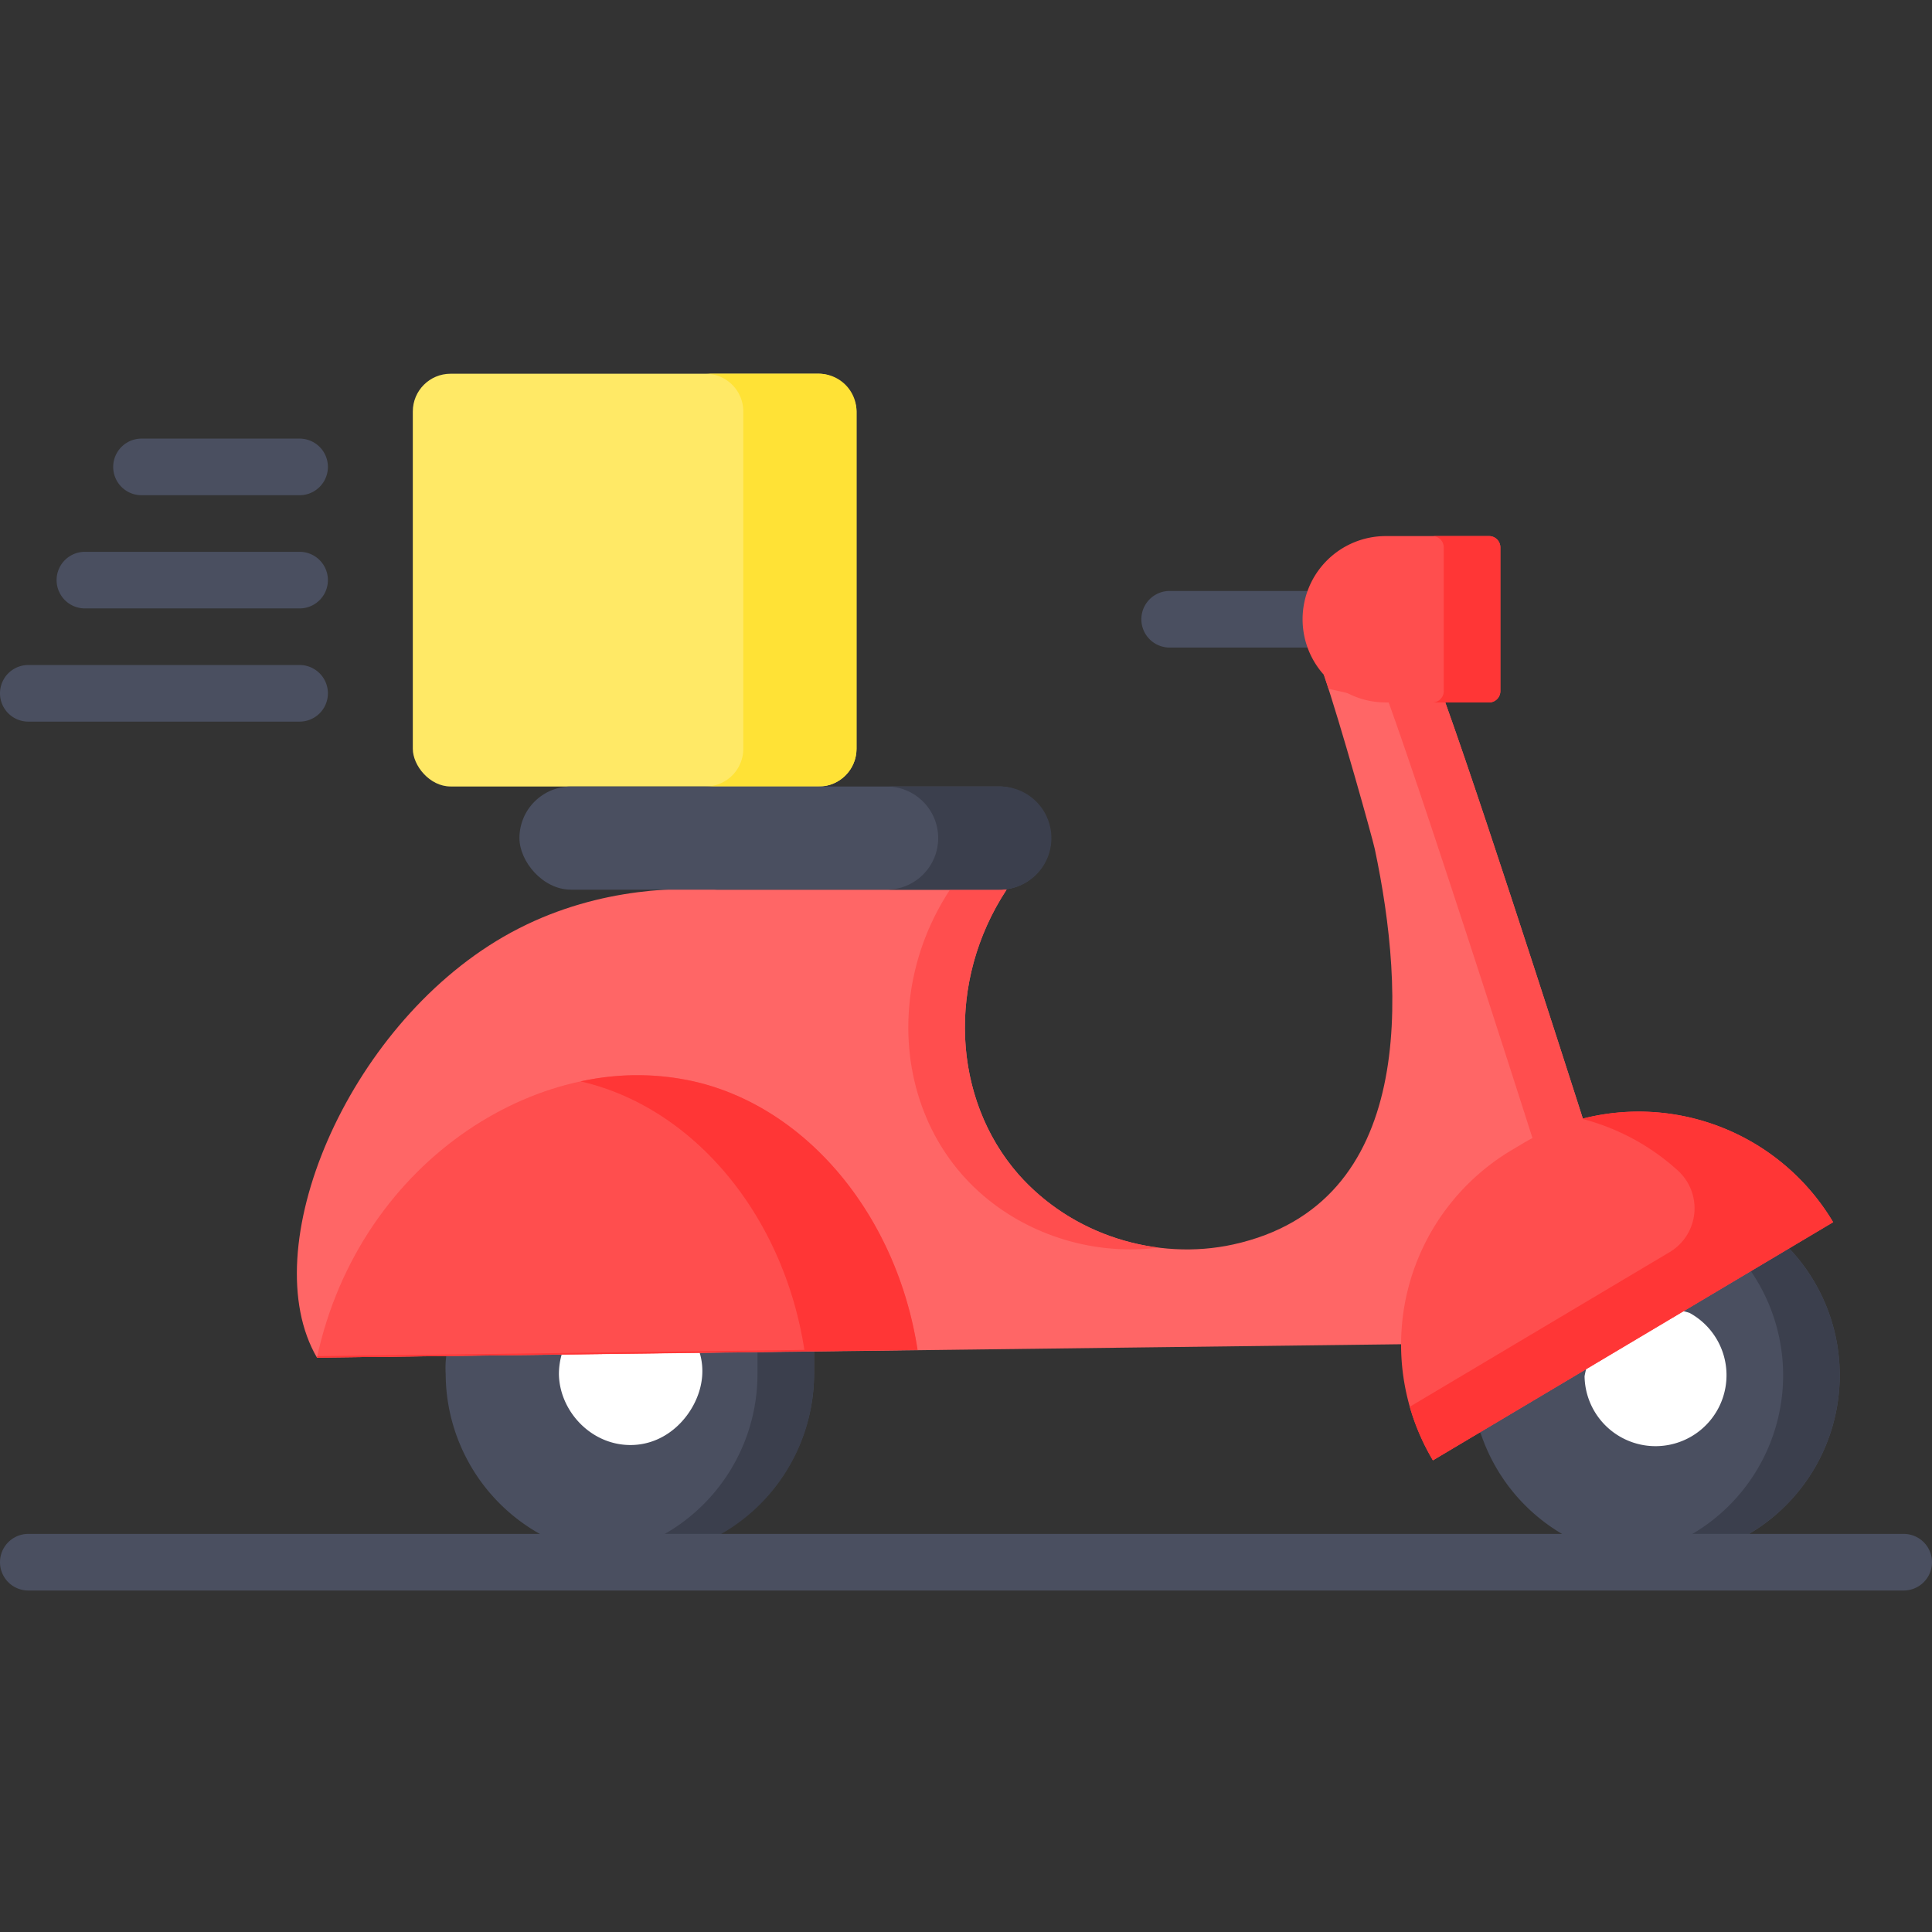 <svg xmlns="http://www.w3.org/2000/svg" data-name="Layer 1" viewBox="0 0 512 512"><rect x="0" y="0" width="512" height="512" fill="#333333" stroke="none"/><polygon fill="#4a4f60" points="392.502 380.133 388.432 371.993 408.912 358.32 463.547 328.214 470.071 340.8 458.803 381.44 412.842 392.115 392.502 380.133"/><rect width="117.585" height="109.381" x="109.399" y="99.045" fill="#ffe966" rx="10"/><path fill="#ffe236" d="M216.984,99.045h-30a10,10,0,0,1,10,10v89.381a10,10,0,0,1-10,10h30a10,10,0,0,0,10-10V109.045A10,10,0,0,0,216.984,99.045Z"/><path fill="#4a4f60" d="M215.739,364.14a48.815,48.815,0,0,1-97.629,0s-.637-8.982,2.838-8.765,94.791-1.086,94.791-1.086Z"/><path fill="#3b3f4d" d="M200.739,354.499v9.641a48.825,48.825,0,0,1-41.314,48.24,48.847,48.847,0,0,0,56.314-48.24v-9.851S209.727,354.375,200.739,354.499Z"/><path fill="#fff" d="M185.889,366.235c-1.308,8.06-8.592,16.798-18.964,16.712-10.501-.087-18.676-9.172-18.807-18.807a18.805,18.805,0,0,1,9.97-16.584c9.396-4.936,21.554-.395,26.063,7.819A17.078,17.078,0,0,1,185.889,366.235Z"/><path fill="#f66" d="M385.305,356.058,83.993,359.782c-16.758-28.785,7.802-87.471,49.403-111.512,21.856-12.631,44.17-13.246,56.72-12.502h76.645c-15.999,24.358-14.332,55.442,3.103,75.403,14.066,16.105,36.73,23.078,56.983,18.618,48.554-10.692,45.522-66.837,37.491-104.765-.605-2.857-9.185-33.576-13.493-46.181l32.169,7.315c11.725,32.619,38.894,117.906,38.894,117.906Z"/><path fill="#ff4e4e" d="M190.117 235.768a115.827 115.827 0 0 0-13.86 0zM254.864 311.171c12.954 14.832 33.2 21.911 52.14 19.454a59.382 59.382 0 0 1-37.14-19.454c-17.435-19.962-19.102-51.046-3.103-75.403h-15C235.762 260.126 237.43 291.21 254.864 311.171zM383.015 186.158l-32.169-7.315c.376 1.099.786 2.343 1.218 3.688l15.951 3.627c11.725 32.619 38.894 117.906 38.894 117.906h15S394.739 218.777 383.015 186.158z"/><path fill="#4a4f60" d="M474.049,330.736a48.819,48.819,0,1,1-81.547,49.397"/><path fill="#3b3f4d" d="M474.049,330.736l-10.07,6.1a48.798,48.798,0,0,1-32.704,75.834,48.808,48.808,0,0,0,42.774-81.934Z"/><path fill="#fff" d="M447.757,347.935A18.809,18.809,0,1,1,419.928,364.722a21.462,21.462,0,0,1,27.829-16.787Z"/><path fill="#ff4e4e" d="M83.997,359.784c11.481-53.165,61.106-83.157,101.465-72.816,29.243,7.492,52.319,35.825,57.703,70.765Z"/><path fill="#ff3636" d="M185.462,286.968a69.17,69.17,0,0,0-31.607-.385c.537.123,1.073.249,1.607.385,29.243,7.492,52.32,35.825,57.703,70.765L84.085,359.396c-.029.13-.061.258-.089.388l159.168-2.051C237.782,322.793,214.705,294.46,185.462,286.968Z"/><path fill="#ff4e4e" d="M415.704,299.688h3.461a59.981,59.981,0,0,1,59.981,59.981v0a0,0,0,0,1,0,0H355.723a0,0,0,0,1,0,0v-0A59.981,59.981,0,0,1,415.704,299.688Z" transform="rotate(-30.755 417.434 329.678)"/><path fill="#ff3636" d="M485.802,323.894a59.994,59.994,0,0,0-66.553-27.399,59.962,59.962,0,0,1,25.501,13.803,13.52,13.52,0,0,1-2.313,21.549L373.602,372.808a60.046,60.046,0,0,0,6.137,14.2v0l106.064-63.114Z"/><path fill="#4a4f60" d="M360.2,171.612H309.971a7.5,7.5,0,0,1,0-15h50.23a7.5,7.5,0,0,1,0,15Z"/><path fill="#ff4e4e" d="M367.246,142.066H394.611a3,3,0,0,1,3,3v38.092a3,3,0,0,1-3,3H367.246a22.046,22.046,0,0,1-22.046-22.046v0a22.046,22.046,0,0,1,22.046-22.046Z"/><path fill="#ff3636" d="M394.611,142.066h-15a3,3,0,0,1,3,3v38.092a3,3,0,0,1-3,3h15a3,3,0,0,0,3-3V145.066A3,3,0,0,0,394.611,142.066Z"/><path fill="#4a4f60" d="M79.399 131.236H37.5a7.5 7.5 0 0 1 0-15H79.399a7.5 7.5 0 0 1 0 15zM79.399 161.236H22.5a7.5 7.5 0 0 1 0-15H79.399a7.5 7.5 0 0 1 0 15zM79.399 191.236H7.5a7.5 7.5 0 0 1 0-15H79.399a7.5 7.5 0 0 1 0 15z"/><rect width="140.855" height="27.345" x="137.656" y="208.427" fill="#4a4f60" rx="13.673"/><path fill="#3b3f4d" d="M264.839,208.427h-30a13.673,13.673,0,1,1,0,27.345h30a13.673,13.673,0,1,0,0-27.345Z"/><path fill="#4a4f60" d="M504.5,421.5H7.5a7.5,7.5,0,0,1,0-15h497a7.5,7.5,0,0,1,0,15Z"/></svg>